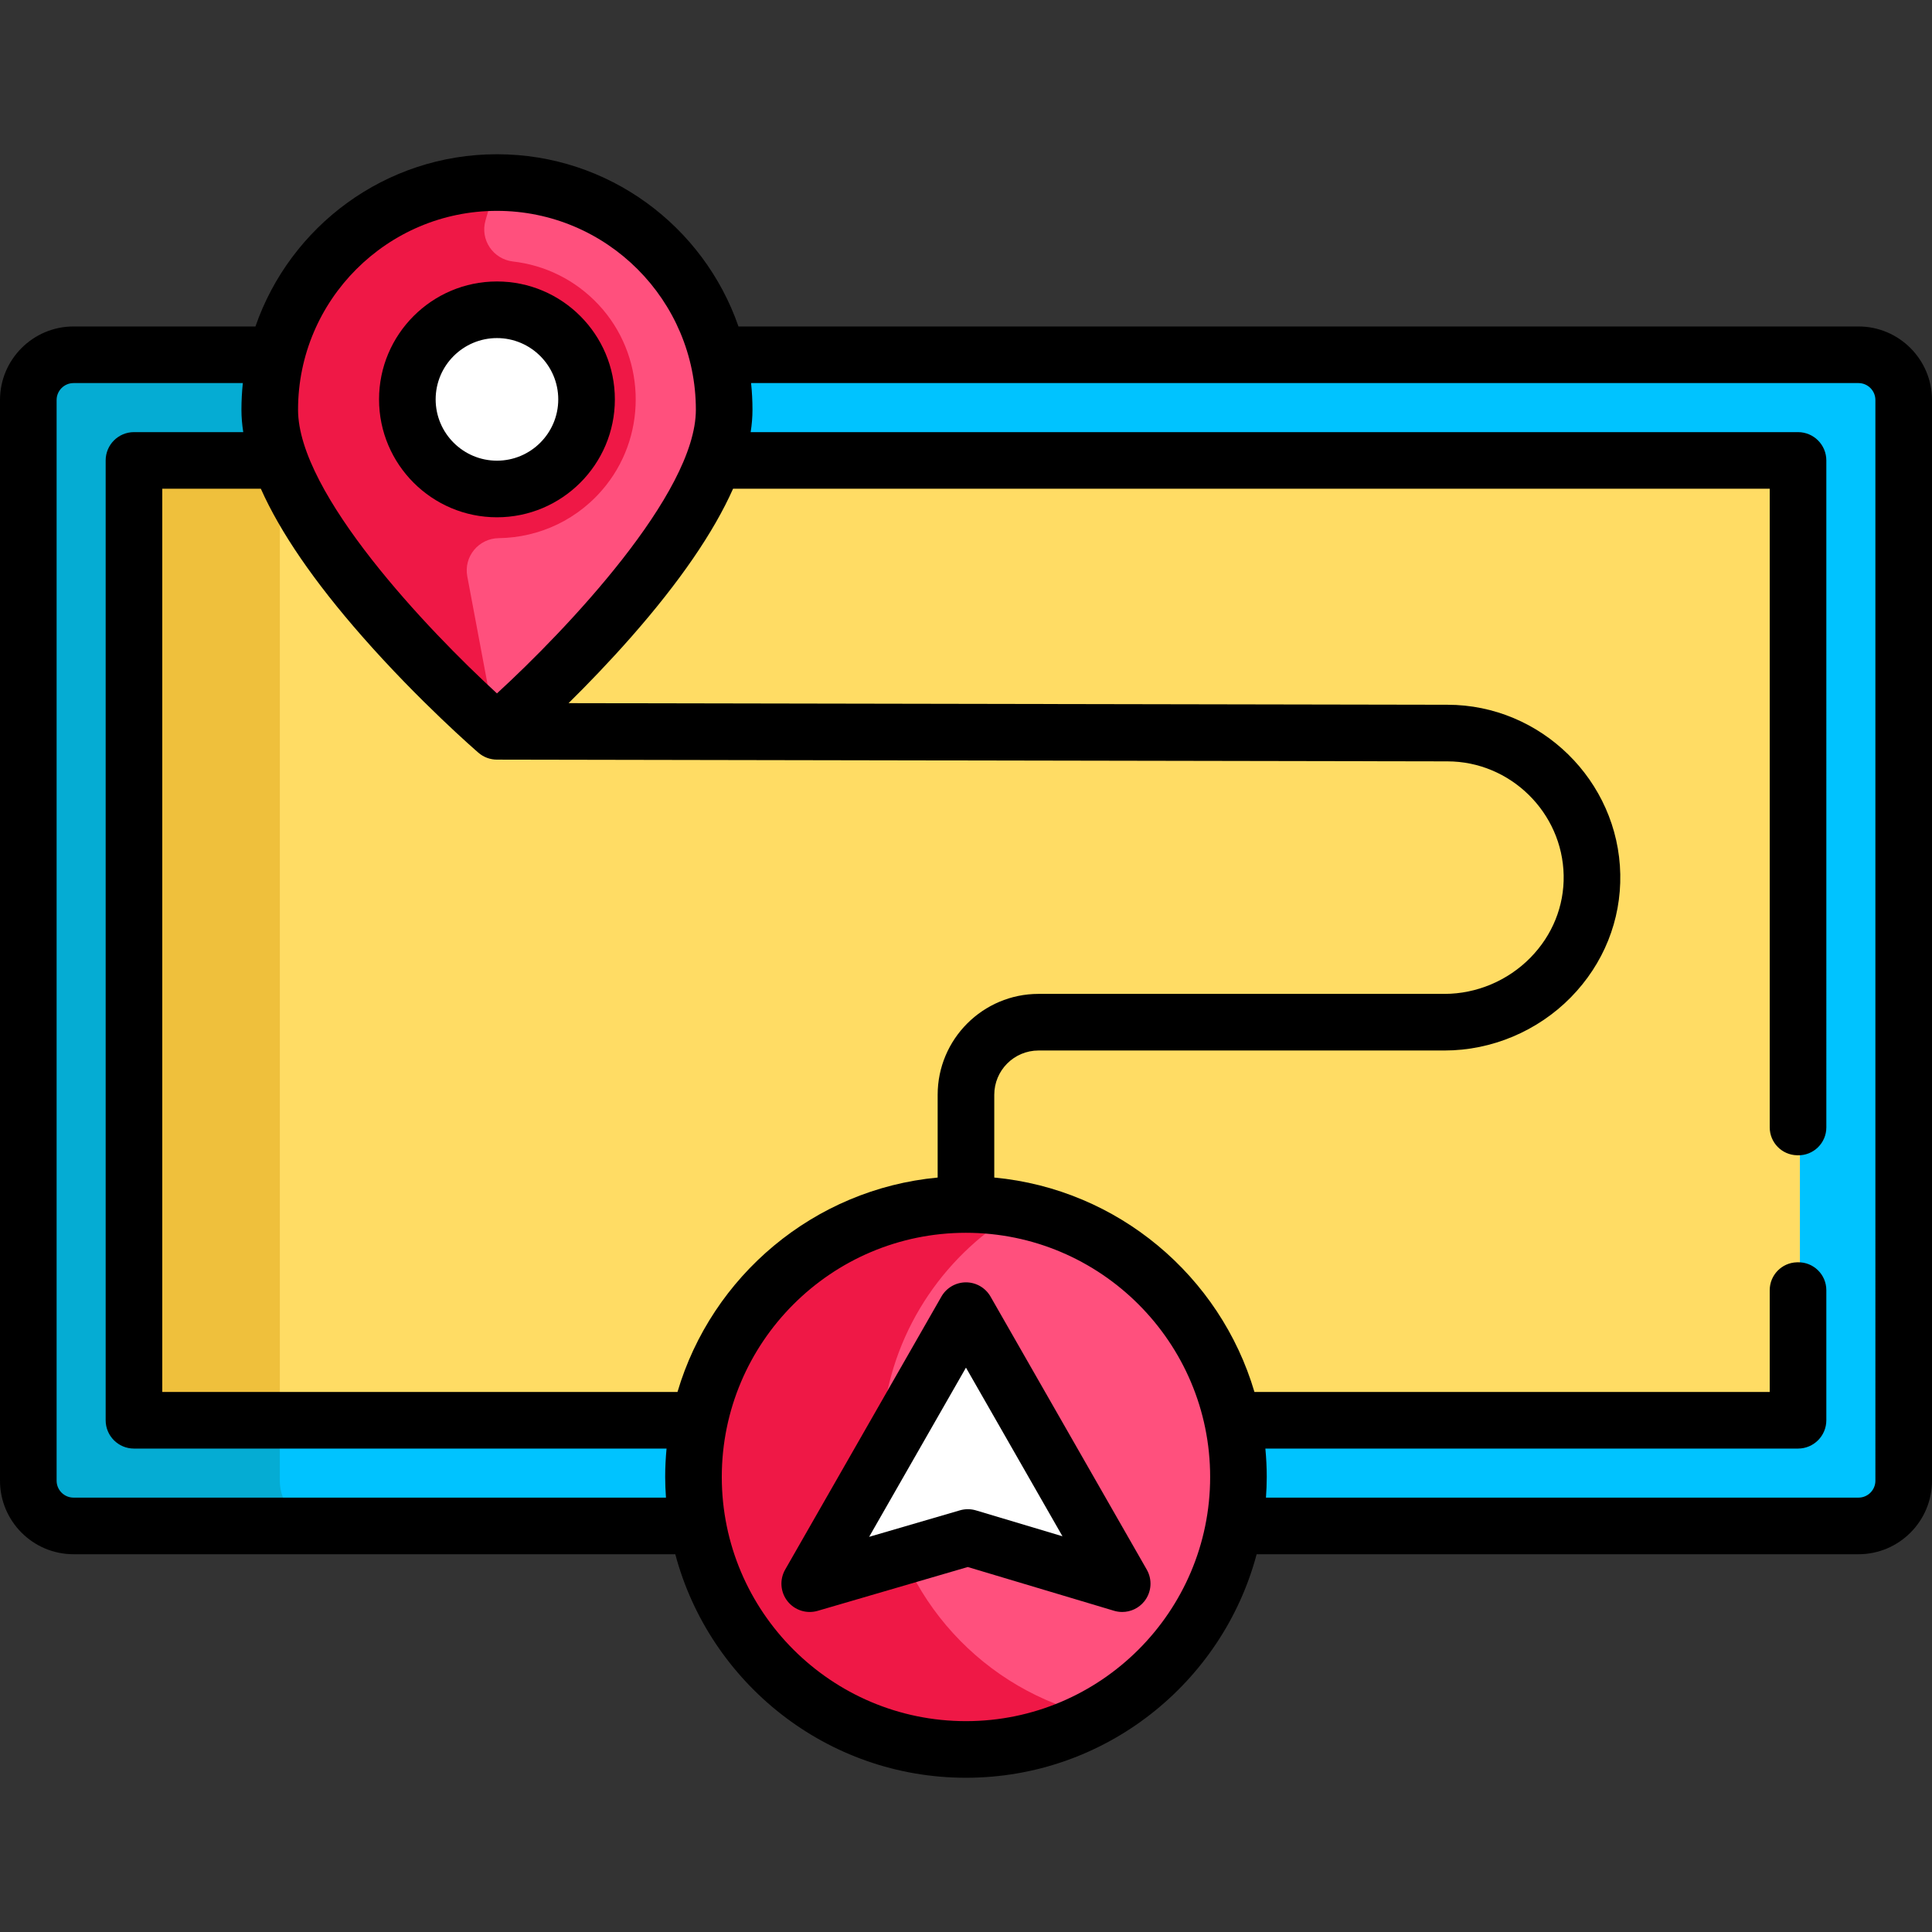 <?xml version="1.0" encoding="iso-8859-1"?>
<!-- Generator: Adobe Illustrator 19.0.0, SVG Export Plug-In . SVG Version: 6.00 Build 0)  -->
<svg version="1.1" id="Capa_1" xmlns="http://www.w3.org/2000/svg" xmlns:xlink="http://www.w3.org/1999/xlink" x="0px" y="0px"
	 viewBox="0 0 512 512" style="enable-background:new 0 0 512 512;" xml:space="preserve">
<rect x="0" y="0" width="512" height="512" fill="#333333" stroke="none"/>
<path style="fill:#00C3FF;" d="M19.491,404.888c-6.887,0-12.49-5.603-12.49-12.49v-286.39c0-6.887,5.603-12.49,12.49-12.49h473.019
	c6.887,0,12.49,5.603,12.49,12.49v286.39c0,6.887-5.603,12.49-12.49,12.49H19.491z"/>
<path style="fill:#05ACD3;" d="M74.156,392.398v-286.39c0-6.887,5.603-12.49,12.49-12.49H19.491c-6.887,0-12.49,5.603-12.49,12.49
	v286.39c0,6.887,5.603,12.49,12.49,12.49h67.155C79.758,404.888,74.156,399.284,74.156,392.398z"/>
<path style="fill:#FFDC64;" d="M35.003,129.428v239.55c0,4.367,3.54,7.908,7.908,7.908H469.09c4.367,0,7.908-3.54,7.908-7.908
	v-239.55c0-4.367-3.54-7.908-7.908-7.908H42.91C38.543,121.52,35.003,125.061,35.003,129.428z"/>
<path style="fill:#EFC03C;" d="M42.91,121.52c-4.367,0-7.908,3.54-7.908,7.908v239.55c0,4.367,3.54,7.908,7.908,7.908h31.246V121.52
	H42.91z"/>
<path style="fill:#FF507D;" d="M255.991,464.123c-40.093,0-72.711-32.618-72.711-72.711s32.618-72.711,72.711-72.711
	s72.711,32.618,72.711,72.711S296.084,464.123,255.991,464.123z"/>
<path style="fill:#EF1846;" d="M233.577,383.861c0-24.064,11.756-45.427,29.822-58.667c2.594-1.901,1.42-6.026-1.786-6.276
	c-3.693-0.287-7.464-0.295-11.292,0.003c-36.604,2.851-65.628,33.046-66.99,69.736c-1.535,41.342,31.653,75.465,72.66,75.465
	c9.371,0,18.329-1.788,26.56-5.033c3.014-1.188,2.957-5.476-0.103-6.542C254.029,442.658,233.577,415.607,233.577,383.861z"/>
<path style="fill:#FFFFFF;" d="M255.8,408.176l-36.49,10.655c-2.096,0.612-3.871-1.64-2.787-3.535l37.36-65.285
	c0.932-1.629,3.281-1.629,4.213,0l37.338,65.246c1.089,1.902-0.702,4.159-2.802,3.531l-35.456-10.607
	C256.728,408.047,256.251,408.045,255.8,408.176z"/>
<path style="fill:#FF507D;" d="M126.291,189.656c-12.975-11.899-55.307-52.912-55.307-81.062c0-33.479,27.236-60.715,60.715-60.715
	c33.478,0,60.714,27.236,60.714,60.715c0,28.15-42.332,69.164-55.306,81.062l-5.407,4.959L126.291,189.656z"/>
<path style="fill:#EF1846;" d="M158.673,80.796c-6.271-6.728-14.367-10.534-22.711-11.494c-5.276-0.607-8.77-5.757-7.302-10.862
	l1.15-3.997c0.957-3.325-1.787-6.554-5.224-6.15c-30.138,3.532-53.601,29.227-53.601,60.3c0,28.15,42.332,69.164,55.307,81.063
	l5.407,4.959l-7.865-41.875c-0.984-5.24,3.014-10.056,8.346-10.125c10.666-0.139,21.248-4.87,28.487-14.07
	C171.789,114.412,170.933,93.951,158.673,80.796z"/>
<path style="fill:#FFFFFF;" d="M131.699,130.085c-13.369,0-24.246-10.877-24.246-24.246s10.877-24.246,24.246-24.246
	s24.246,10.877,24.246,24.246S145.069,130.085,131.699,130.085z"/>
<path d="M492.509,86.517H195.7c-9.177-26.529-34.391-45.641-64.001-45.641S76.874,59.988,67.697,86.517H19.491
	C8.744,86.517,0,95.261,0,106.008v286.39c0,10.747,8.744,19.491,19.491,19.491h159.467c9.063,34.062,40.157,59.235,77.033,59.235
	s67.97-25.174,77.033-59.235h159.486c10.747,0,19.491-8.744,19.491-19.491v-286.39C512,95.261,503.256,86.517,492.509,86.517z
	 M131.699,55.879c29.066,0,52.713,23.648,52.713,52.714c0,22.231-34.438,58.405-52.713,75.166
	c-18.275-16.761-52.714-52.935-52.714-75.166C78.985,79.526,102.632,55.879,131.699,55.879z M176.488,396.887H19.491
	c-2.475,0-4.489-2.014-4.489-4.489v-286.39c0-2.475,2.014-4.489,4.489-4.489h44.864c-0.243,2.326-0.371,4.685-0.371,7.074
	c0,1.908,0.163,3.885,0.481,5.927H35.503c-4.142,0-7.501,3.358-7.501,7.501v254.365c0,4.142,3.358,7.501,7.501,7.501h141.141
	c-0.233,2.479-0.366,4.987-0.366,7.526C176.279,393.254,176.364,395.076,176.488,396.887z M43.003,368.885V129.521h26.124
	c5.133,11.523,14.094,24.595,26.827,39.099c15.221,17.338,30.212,30.323,30.843,30.867c1.404,1.211,3.145,1.818,4.886,1.821v0.001
	l251.898,0.46c16.667,0,30.486,13.551,30.805,30.207c0.155,8.122-2.973,15.87-8.809,21.818c-5.983,6.098-14.276,9.597-22.754,9.597
	H275.227c-14.743,0-26.738,11.995-26.738,26.738v21.934c-32.807,3.078-59.886,26.119-68.949,56.822L43.003,368.885L43.003,368.885z
	 M255.991,456.122c-35.682,0-64.71-29.028-64.71-64.71s29.028-64.71,64.71-64.71s64.71,29.028,64.71,64.71
	S291.671,456.122,255.991,456.122z M496.999,392.398c0,2.479-2.01,4.489-4.489,4.489H335.493c0.124-1.811,0.209-3.633,0.209-5.475
	c0-2.539-0.132-5.047-0.366-7.526h141.161c4.142,0,7.501-3.358,7.501-7.501v-34.475c0-4.159-3.43-7.5-7.589-7.39
	c-0.072,0.002-0.144,0.004-0.216,0.006c-4.005,0.104-7.197,3.383-7.197,7.39v26.968H332.44
	c-9.063-30.702-36.143-53.743-68.949-56.822V290.13c0-6.483,5.254-11.737,11.737-11.737h107.599c12.48,0,24.676-5.136,33.462-14.092
	c8.68-8.848,13.332-20.429,13.099-32.611c-0.474-24.77-21.022-44.922-45.791-44.922l-232.924-0.425
	c5.008-4.941,10.869-11.003,16.769-17.723c12.733-14.504,21.694-27.576,26.827-39.099h274.727v169.244
	c0,4.007,3.192,7.287,7.198,7.39c0.072,0.002,0.144,0.004,0.216,0.006c4.157,0.109,7.587-3.23,7.587-7.39V122.02
	c0-4.142-3.358-7.501-7.501-7.501H198.933c0.319-2.042,0.481-4.018,0.481-5.927c0-2.389-0.128-4.748-0.371-7.074h293.466
	c2.479,0,4.489,2.01,4.489,4.489V392.398z"/>
<path d="M162.945,105.839c0-17.229-14.017-31.247-31.247-31.247s-31.246,14.017-31.246,31.247s14.017,31.247,31.246,31.247
	C148.928,137.085,162.945,123.068,162.945,105.839z M115.453,105.839c0-8.958,7.288-16.245,16.245-16.245
	s16.245,7.288,16.245,16.245s-7.288,16.245-16.245,16.245C122.741,122.084,115.453,114.797,115.453,105.839z"/>
<path d="M255.991,339.836c-2.69,0-5.173,1.44-6.51,3.775l-41.405,72.354c-1.52,2.655-1.274,5.966,0.619,8.369
	c1.894,2.402,5.056,3.415,7.993,2.556l39.777-11.615l38.782,11.601c0.709,0.212,1.433,0.315,2.149,0.315
	c2.25,0,4.429-1.015,5.875-2.838c1.907-2.403,2.159-5.725,0.635-8.388l-41.405-72.354
	C261.164,341.277,258.681,339.836,255.991,339.836z M258.64,400.268c-1.386-0.414-2.862-0.419-4.251-0.014l-24.059,7.025
	l25.661-44.842l25.573,44.688L258.64,400.268z"/>
<g>
</g>
<g>
</g>
<g>
</g>
<g>
</g>
<g>
</g>
<g>
</g>
<g>
</g>
<g>
</g>
<g>
</g>
<g>
</g>
<g>
</g>
<g>
</g>
<g>
</g>
<g>
</g>
<g>
</g>
</svg>
